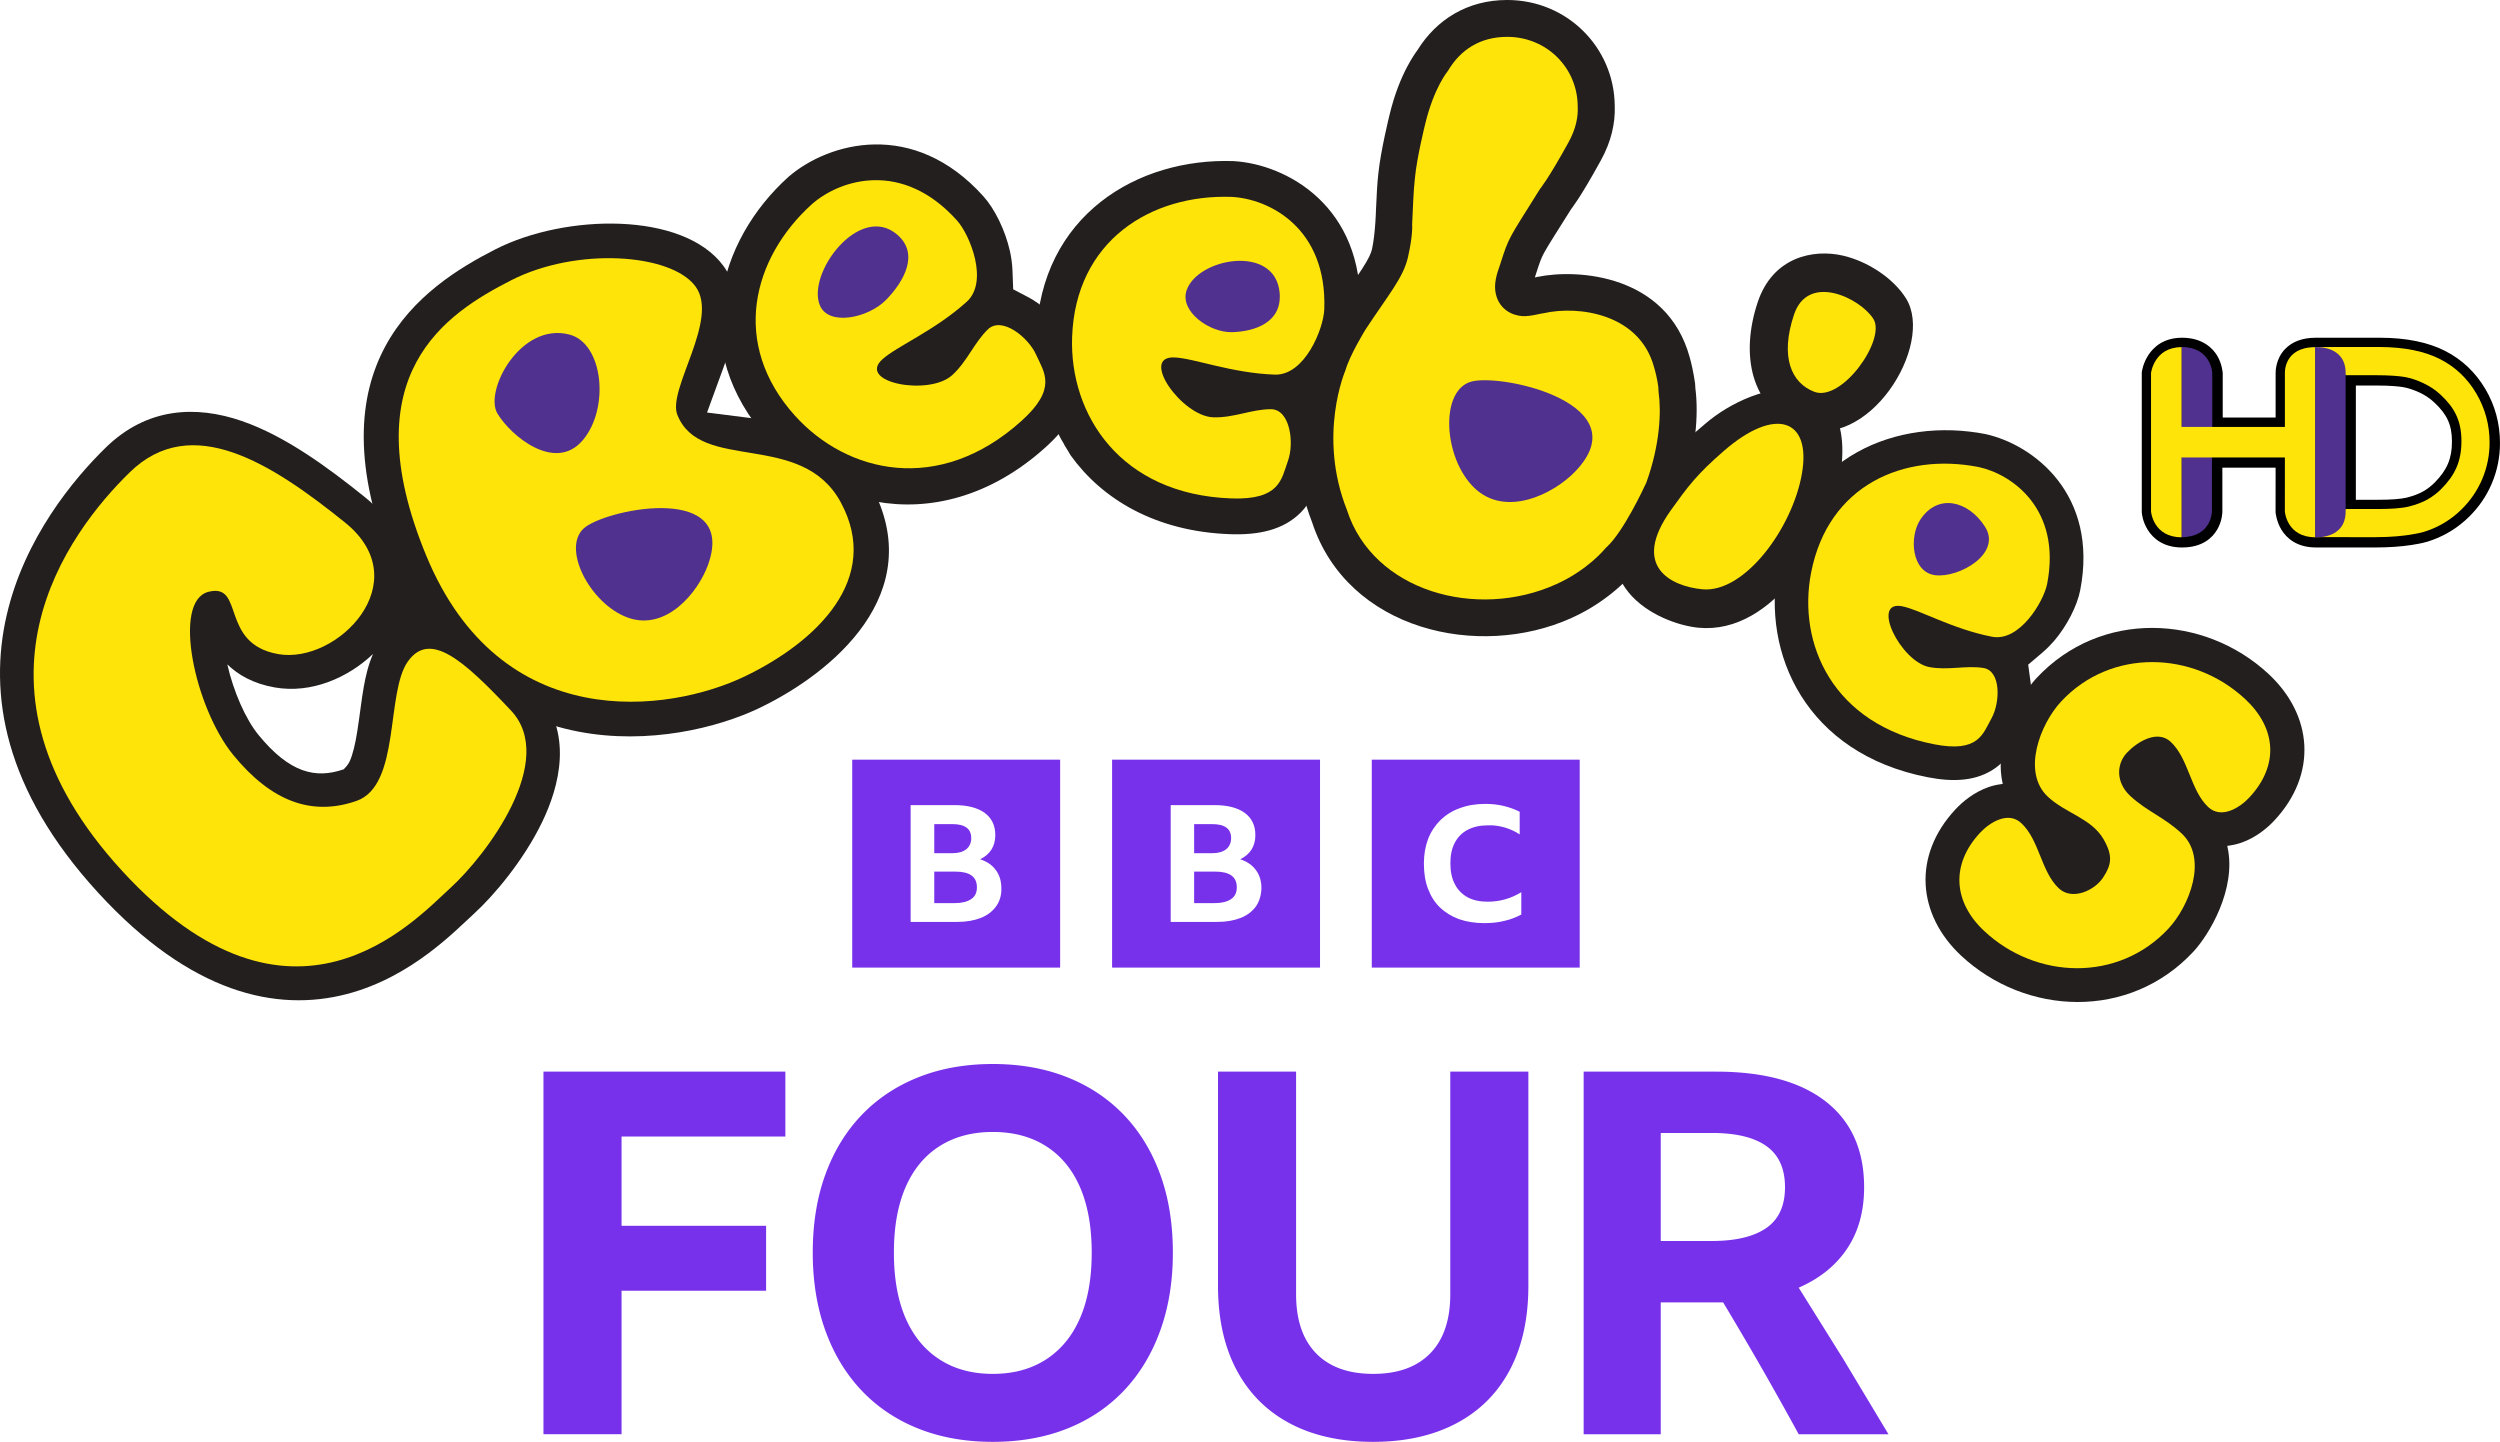 <svg width="867.93" height="500.53" version="1.1" viewBox="0 0 813.69 469.24" xmlns="http://www.w3.org/2000/svg">
 <g transform="translate(-1561.8 23.097)">
  <g transform="translate(1561.8 -23.094)">
   <path d="m792.44 157.05c-1.153 1.153-2.438 2.138-3.824 2.922-1.353 0.768-3.139 1.436-5.294 1.987-2.004 0.468-5.026 0.701-9.552 0.701h-6.997v-37.189h6.746c4.793 0 7.514 0.334 8.7 0.534 1.62 0.283 3.39 0.868 5.227 1.737h0.04c1.82 0.851 3.457 1.954 4.843 3.273l0.013 0.013c4.175 3.891 5.711 7.331 5.711 12.707 0 5.477-1.57 9.218-5.611 13.308m16.466-30.459c-3.189-5.394-7.548-9.535-12.958-12.307-5.577-2.889-12.775-4.358-21.408-4.358h-20.79c-4.325 0-7.715 1.252-10.053 3.724-2.989 3.139-3.056 7.114-3.039 7.915v14.345h-17.217v-14.462c-0.013-0.12-0.2-3.123-1.887-5.811-1.32-2.138-4.542-5.711-11.356-5.711-6.028 0-9.285 3.072-10.972 5.661-1.72 2.638-2.087 5.26-2.121 5.561l-0.013 0.12v45.42l0.013 0.184c0.013 0.285 0.267 2.956 1.97 5.644 1.637 2.588 4.91 5.678 11.121 5.678 6.613 0 9.852-3.139 11.406-5.761 1.653-2.772 1.72-5.511 1.72-5.811v-14.412h17.333l-0.013 14.462v0.093c0.013 0.12 0.285 3.056 1.954 5.728 1.62 2.588 4.876 5.694 11.155 5.694h19.504c4.191 0 8.099-0.267 11.623-0.802h0.053c0.167-0.027 0.351-0.067 0.534-0.107 1.904-0.301 4.075-0.668 6.496-1.62 4.375-1.653 8.266-4.125 11.555-7.364 3.24-3.139 5.778-6.83 7.531-10.988 1.753-4.158 2.638-8.566 2.638-13.091 0-6.329-1.603-12.257-4.776-17.634" stroke-width="13.36"/>
   <path d="m710.01 148.1-0.013 26.734c9.886 0 9.936-8.399 9.936-8.399v-18.335h-9.919z" fill="#50318f" stroke-width="13.36"/>
   <path d="m720.04 139.68v-18.352s-0.385-8.399-10.053-8.399v26.703l10.053 0.053z" fill="#50318f" stroke-width="13.36"/>
   <path d="m743.68 121.38s-0.434-8.399 9.919-8.399v61.886c-9.351 0-9.936-8.399-9.936-8.399l0.013-17.583h-33.632v25.983c-9.251 0-9.936-8.399-9.936-8.399v-45.087s1.002-8.399 9.936-8.399v25.967h33.632v-17.567z" fill="#ffe409" stroke-width="13.36"/>
   <path d="m753.56 174.82 9.936-9.151h10.186c4.409 0 7.848-0.216 10.303-0.802 2.438-0.617 4.475-1.386 6.095-2.304 1.653-0.935 3.156-2.087 4.509-3.44 4.375-4.425 6.546-8.817 6.546-15.563 0-6.629-2.238-10.838-6.713-15.029-1.653-1.57-3.557-2.839-5.711-3.841-2.121-1.002-4.141-1.67-6.062-2.004-1.92-0.318-4.993-0.568-9.234-0.568h-9.919l-9.902-9.184h20.74c8.416 0 15.063 1.47 19.956 4.008 4.893 2.505 8.784 6.195 11.672 11.088 2.889 4.893 4.342 10.236 4.342 16.015 0 4.125-0.802 8.082-2.388 11.856-1.603 3.774-3.874 7.097-6.813 9.953-3.006 2.956-6.513 5.177-10.487 6.679-2.321 0.919-4.459 1.202-6.412 1.536-1.937 0.285-5.661 0.768-11.139 0.768l-19.504-0.013z" fill="#ffe409" stroke-width="13.36"/>
   <path d="m763.45 121.38c0-9.168-9.936-8.399-9.936-8.399v61.886s9.936 0.768 9.936-8.399z" fill="#50318f" stroke-width="13.36"/>
   <path d="m447.64 72.495c0.167-2.321 0.2-4.041 0.2-4.041 0.2-4.325 0.401-8.834 0.786-12.04 0.751-7.364 3.574-18.785 3.574-18.785 1.637-6.93 3.841-12.19 5.778-15.863 1.436-2.705 2.672-4.525 3.407-5.511 6.128-9.869 16.215-16.265 29.174-16.265 19.422 0 34.834 15.363 35.001 34.466 0.2 5.611-1.119 11.573-4.525 17.751-7.097 12.875-9.385 15.378-9.735 15.948-4.91 7.848-7.281 11.439-8.767 14.176-0.918 1.703-1.336 2.839-2.739 7.214l-0.234 0.752 0.768-0.167c13.442-2.789 42.266-0.635 49.612 26.101 0.568 1.92 1.285 5.177 1.77 8.583l0.093 1.57c1.102 8.333 0.216 21.358-4.843 35.302-0.534 1.153-2.722 5.878-5.31 10.57-2.388 4.275-6.145 10.554-10.403 14.528-0.013 0.013-1.637 2.037-4.993 4.91-3.407 2.939-8.416 6.596-14.812 9.451-30.109 13.593-72.823 4.024-84.363-31.093-5.594-14.361-5.711-27.72-4.459-37.405 1.069-8.182 3.139-13.977 3.941-16.015 1.153-3.724 3.206-7.731 4.559-10.253 1.653-3.056 3.206-5.544 3.206-5.544 3.624-5.544 6.763-9.836 9.084-13.459 2.121-3.29 2.839-4.976 3.139-6.279 0.568-2.505 0.902-5.945 1.086-8.6" fill="#231f1f" stroke-width="13.36"/>
   <path d="m133.3 185.77c-1.62 0-10.938 22.659-10.938 22.659s15.396 14.595 16.215 16.215c0.802 1.62 18.201-19.872 18.201-23.912 0-4.024-21.859-14.962-23.478-14.962" fill="#231f1f" fill-rule="evenodd" stroke-width="13.36"/>
   <path d="m713.88 309.75c-20.84 22.361-54.572 20.856-75.546 1.319-14.261-13.308-15.981-32.53-1.87-47.659 2.388-2.572 6.112-5.611 10.737-7.231 1.252-0.434 2.655-0.786 4.141-0.969l0.501-0.067-0.093-0.484c-2.889-13.527 5.911-28.421 11.088-33.965 20.873-22.376 54.705-20.74 75.546-1.319 14.412 13.442 15.948 32.563 1.87 47.659-2.388 2.572-6.112 5.611-10.737 7.231-1.252 0.434-2.639 0.768-4.108 0.969l-0.484 0.053 0.093 0.484c2.939 13.575-5.995 28.455-11.139 33.982" fill="#231f1f" fill-rule="evenodd" stroke-width="13.36"/>
   <path d="m705.74 302.27c6.83-7.314 13.025-22.911 4.325-31.009-5.694-5.327-11.272-7.147-16.766-12.257-4.559-4.258-4.575-10.203-1.069-13.977 3.323-3.557 9.919-7.648 14.261-3.607 5.945 5.544 6.412 15.815 12.24 21.256 4.225 3.941 10.186 0.301 13.375-3.123 9.702-10.403 8.834-22.543-1.336-32.011-16.916-15.78-43.7-16.616-59.9 0.751-6.83 7.314-12.908 23.011-4.342 31.009 5.828 5.427 14.145 7.014 18.102 13.793 3.189 5.494 2.572 8.433-0.15 12.558-2.755 4.175-10.019 7.531-14.361 3.49-5.828-5.444-6.295-15.713-12.24-21.241-4.225-3.958-10.186-0.318-13.392 3.106-9.685 10.403-8.7 22.644 1.353 32.028 17.017 15.881 43.7 16.599 59.9-0.768" fill="#ffe409" fill-rule="evenodd" stroke-width="13.36"/>
   <path d="m599.8 83.182c8.116 1.87 16.466 7.381 20.557 13.927 9.468 15.163-12.357 50.43-34.349 41.948-16.448-6.346-19.538-23.846-13.927-40.678 4.926-14.795 18.135-17.401 27.72-15.196" fill="#231f1f" fill-rule="evenodd" stroke-width="13.36"/>
   <path d="m598.73 156.38c-3.189 18.368-21.123 50.281-45.888 47.925-12.908-1.236-41.446-14.295-19.186-45.42 3.34-4.692 6.563-8.066 10.086-11.272 3.056-2.789 6.546-5.577 11.055-9.502 17.383-15.095 50.798-21.108 43.935 18.269" fill="#231f1f" fill-rule="evenodd" stroke-width="13.36"/>
   <path d="m583.9 102.42c-4.609 13.793-0.851 22.209 6.579 25.082 8.984 3.457 23.461-16.999 19.27-23.696-4.175-6.696-21.256-15.179-25.85-1.386" fill="#ffe409" fill-rule="evenodd" stroke-width="13.36"/>
   <path d="m627.45 252.97c-39.71-7.715-54.205-40.378-48.694-68.666 6.997-36.019 38.926-48.576 67.463-43.033 15.646 3.44 36.887 19.654 30.844 50.816-1.002 5.093-4.258 11.505-8.433 16.432-0.935 1.086-2.271 2.505-3.941 3.924l-4.559 3.874 0.802 5.945 0.093 0.802c0.45 5.277-0.668 11.305-3.206 15.931-2.956 5.344-5.077 8.566-8.132 10.804-6.095 4.459-13.76 4.826-22.243 3.173" fill="#231f1f" fill-rule="evenodd" stroke-width="13.36"/>
   <path d="m643.89 151.98c-24.062-4.676-48.843 5.711-54.422 34.415-4.475 23.011 6.913 49.395 40.044 55.841 14.462 2.822 15.846-3.34 18.703-8.5 2.839-5.16 3.089-15.429-2.655-16.331-5.728-0.919-11.555 0.868-17.65-0.301-9.351-1.82-19.154-21.791-8.834-19.788 5.794 1.136 16.314 7.398 29.273 9.919 8.967 1.737 16.816-11.422 17.952-17.234 4.692-24.18-11.238-35.653-22.41-38.022" fill="#ffe409" fill-rule="evenodd" stroke-width="13.36"/>
   <path d="m625.05 169.07c-3.774 5.678-2.872 17.15 4.793 18.135 7.665 0.986 21.893-6.997 16.198-15.831-5.41-8.399-15.262-10.904-20.99-2.304" fill="#50318f" fill-rule="evenodd" stroke-width="13.36"/>
   <path d="m346.92 144.23c-0.886-1.386-3.674-7.164-3.674-7.164-3.824-8.75-5.561-18.302-5.227-27.737 1.353-38.824 32.612-57.26 63.456-56.175 16.832 0.986 41.664 14.327 40.478 47.859-0.184 5.41-2.505 12.624-6.062 18.452-0.868 1.436-2.154 3.306-3.874 5.227l-4.208 4.692 1.97 5.995c0.167 0.501 0.301 0.953 0.385 1.319 1.369 5.394 1.202 11.84-0.685 17.049-2.154 6.012-3.791 9.702-6.613 12.524-5.477 5.511-13.259 7.181-22.443 6.863-23.929-0.835-41.246-11.205-51.399-25.399 0 0-1.22-2.121-2.104-3.507" fill="#231f1f" stroke-width="13.36"/>
   <path d="m346.92 144.23c-0.886-1.386-3.674-7.164-3.674-7.164-3.824-8.75-5.561-18.302-5.227-27.737 1.353-38.824 32.612-57.26 63.456-56.175 16.832 0.986 41.664 14.327 40.478 47.859-0.184 5.41-2.505 12.624-6.062 18.452-0.868 1.436-2.154 3.306-3.874 5.227l-4.208 4.692 1.97 5.995c0.167 0.501 0.301 0.953 0.385 1.319 1.369 5.394 1.202 11.84-0.685 17.049-2.154 6.012-3.791 9.702-6.613 12.524-5.477 5.511-13.259 7.181-22.443 6.863-23.929-0.835-41.246-11.205-51.399-25.399 0 0-1.22-2.121-2.104-3.507z" fill="none" stroke="#231f1f" stroke-miterlimit="3.864" stroke-width="1.453"/>
   <path d="m281.18 161.46c-1.586-0.385-7.615-2.605-7.615-2.605-8.834-3.624-16.715-9.301-23.028-16.314-26-28.871-16.314-63.84 6.629-84.496 12.791-10.972 39.91-18.636 62.354 6.312 3.624 4.024 6.963 10.821 8.466 17.484 0.367 1.637 0.752 3.874 0.835 6.462l0.234 6.295 5.594 2.939c0.468 0.25 0.868 0.484 1.186 0.684 4.726 2.922 9.084 7.681 11.356 12.725 2.605 5.828 4.008 9.618 3.941 13.61-0.12 7.782-4.559 14.394-11.388 20.539-17.784 16.015-37.439 20.589-54.623 17.418 0 0-2.355-0.668-3.941-1.053" fill="#231f1f" stroke-width="13.36"/>
   <path d="m281.18 161.46c-1.586-0.385-7.615-2.605-7.615-2.605-8.834-3.624-16.715-9.301-23.028-16.314-26-28.871-16.314-63.84 6.629-84.496 12.791-10.972 39.91-18.636 62.354 6.312 3.624 4.024 6.963 10.821 8.466 17.484 0.367 1.637 0.752 3.874 0.835 6.462l0.234 6.295 5.594 2.939c0.468 0.25 0.868 0.484 1.186 0.684 4.726 2.922 9.084 7.681 11.356 12.725 2.605 5.828 4.008 9.618 3.941 13.61-0.12 7.782-4.559 14.394-11.388 20.539-17.784 16.015-37.439 20.589-54.623 17.418 0 0-2.355-0.668-3.941-1.053z" fill="none" stroke="#231f1f" stroke-miterlimit="3.864" stroke-width="1.453"/>
   <path d="m400.88 64.077c-26.318-0.918-50.831 14.261-51.933 45.637-0.868 25.165 15.63 51.232 51.85 52.502 15.797 0.552 16.247-6.229 18.385-12.174 2.154-5.945 0.701-16.866-5.544-16.866-6.229 0-12.106 2.872-18.77 2.639-10.22-0.351-23.98-19.889-12.691-19.488 6.346 0.218 18.536 5.093 32.714 5.594 9.786 0.334 15.913-14.947 16.131-21.292 0.935-26.435-17.901-35.92-30.141-36.554" fill="#ffe409" fill-rule="evenodd" stroke-width="13.36"/>
   <path d="m386.19 94.53c-2.288 6.847 7.531 13.811 14.896 13.575s16.18-3.139 15.413-12.707c-1.302-16.114-26.751-11.505-30.309-0.868" fill="#50318f" fill-rule="evenodd" stroke-width="13.36"/>
   <path d="m247.26 230.39c-27.001 12.975-91.075 22.644-119.08-45.287-27.469-66.695 9.084-91.743 33.08-103.97 22.744-11.589 61.067-12.341 74.159 5.36 4.392 5.962 4.692 12.758 4.091 17.917-0.601 5.159-2.288 10.32-3.757 14.428l-5.628 15.429 14.027 1.77c1.035 0.12 2.004 0.25 2.739 0.367 5.31 0.886 12.257 2.104 18.785 5.093 6.897 3.156 13.359 8.266 17.886 16.632 18.937 34.967-12.858 60.984-36.303 72.257" fill="#231f1f" fill-rule="evenodd" stroke-width="13.36"/>
   <path d="m73.987 216.23c1.987 8.817 5.962 17.835 10.103 22.911 10.153 12.441 18.62 14.412 27.786 11.238 0.318-0.334 1.403-1.403 1.904-2.522 1.069-2.338 1.87-5.728 2.572-10.27 0.752-4.809 1.285-9.786 2.071-14.194 0.584-3.173 1.419-6.997 2.989-10.554-8.199 7.815-20.156 12.975-31.961 10.904-7.064-1.236-11.99-4.125-15.463-7.514m54.588-12.591c6.963-5.11 15.563-3.841 22.877 0.401 7.348 4.275 15.129 12.207 22.494 20.023 13.226 14.043 7.932 32.295 2.471 43.566-6.028 12.424-15.614 23.812-22.276 29.874-3.089 2.822-8.049 7.798-14.613 12.707-6.847 5.127-15.815 10.504-26.668 13.326-22.895 5.978-50.816-0.216-80.823-32.879-62.186-67.73-18.317-124.81 2.405-145.01 13.342-13.008 29.223-13.811 44.286-8.617 14.11 4.876 28.003 15.095 39.995 24.748 16.231 13.075 16.532 29.708 9.852 41.865" fill="#231f1f" fill-rule="evenodd" stroke-width="13.36"/>
   <path d="m90.553 212.89c19.186 3.373 45.672-23.546 21.741-42.832-23.946-19.27-49.912-35.987-70.035-16.365-20.105 19.604-57.762 69.584-2.505 129.76 55.256 60.166 94.983 16.348 106.77 5.611 11.806-10.721 35.052-41.63 19.771-57.828-15.28-16.215-26.301-26.15-33.547-15.948-7.246 10.202-2.321 40.378-16.732 45.388-14.411 5.01-27.653 0.301-40.145-15.013-12.49-15.33-19.956-50.045-8.015-53.052 11.923-3.006 3.507 16.899 22.694 20.272" fill="#ffe409" fill-rule="evenodd" stroke-width="13.36"/>
   <path d="m264.36 66.344c-19.572 17.618-26.668 45.57-5.644 68.917 16.832 18.686 46.823 25.983 73.742 1.737 11.756-10.587 7.381-15.764 4.793-21.524-2.588-5.778-11.221-12.624-15.713-8.283-4.492 4.325-6.713 10.47-11.672 14.947-7.598 6.83-31.06 2.338-22.659-5.21 4.709-4.258 16.866-9.218 27.42-18.703 7.264-6.563 1.069-21.809-3.189-26.518-17.701-19.654-37.822-13.409-47.075-5.36" fill="#ffe409" fill-rule="evenodd" stroke-width="13.36"/>
   <path d="m266.89 99.477c2.906 6.713 15.697 4.041 21.508-1.887 5.794-5.945 10.921-14.929 3.657-21.208-12.257-10.57-29.673 12.658-25.165 23.095" fill="#50318f" fill-rule="evenodd" stroke-width="13.36"/>
   <path d="m561.05 146.77c16.816-14.613 28.537-10.403 25.433 7.381-3.089 17.784-18.703 38.941-32.396 37.64-10.27-0.986-23.311-7.464-10.253-25.733 5.511-7.698 8.366-11.589 17.217-19.287" fill="#ffe409" fill-rule="evenodd" stroke-width="13.36"/>
   <path d="m437.89 120.58c1.369-4.943 6.546-13.326 6.546-13.326 7.314-11.138 12.273-16.799 13.811-23.496 1.703-7.431 1.369-10.704 1.369-10.704 0.251-5.06 0.434-11.189 0.919-15.214 0.635-6.663 3.29-17.316 3.29-17.316 2.822-11.957 7.431-17.45 7.431-17.45 4.075-6.913 10.537-11.088 19.287-11.088 12.924 0 22.962 10.153 22.962 22.726 0.167 3.306-0.55 7.164-3.022 11.656-6.78 12.273-8.951 14.661-9.301 15.196-10.403 16.665-9.936 15.214-12.924 24.498-1.269 3.49-2.087 6.529-1.419 9.535 1.119 5.11 5.394 7.097 8.65 7.281 1.285 0.08 3.006-0.134 4.943-0.568 0.635-0.134 1.319-0.301 2.037-0.385 11.372-2.572 31.193 0.183 35.885 17.583 0.45 1.503 1.002 3.674 1.386 6.412l0.08 1.637c0.902 6.295 0.517 17.067-3.991 29.523-0.919 2.004-7.381 15.815-12.808 20.891l-0.351 0.318s-1.737 2.087-4.275 4.275c-2.755 2.371-6.796 5.294-11.873 7.565-25.95 11.74-59.664 2.288-68.132-24.164-9.635-24.297-0.501-45.388-0.501-45.388" fill="#ffe409" stroke-width="13.36"/>
   <path d="m512.7 153.45c-6.997 7.281-22.593 15.146-32.813 5.36-10.236-9.786-11.406-32.345-0.601-34.718 10.787-2.388 54.288 7.631 33.414 29.356" fill="#50318f" fill-rule="evenodd" stroke-width="13.36"/>
   <path d="m166.43 91.188c-21.256 10.837-52.034 30.608-27.737 89.556 24.28 58.93 79.186 51.181 103.7 39.409 23.461-11.288 44.702-31.81 31.26-56.659-12.791-23.612-45.688-9.435-53.202-28.506-3.29-8.349 13.827-31.076 5.895-41.798-7.932-10.737-38.658-12.841-59.916-2.004" fill="#ffe409" fill-rule="evenodd" stroke-width="13.36"/>
   <path d="m189.54 143.43c8.95-10.303 6.913-31.661-4.208-34.55-15.931-4.141-27.82 18.335-23.445 25.683 4.375 7.331 18.703 19.17 27.653 8.867" fill="#50318f" fill-rule="evenodd" stroke-width="13.36"/>
   <path d="m230.42 183.9c-3.223 8.917-13.593 21.591-26.066 17.115-12.49-4.475-22.109-23.362-13.776-29.523 8.349-6.162 49.444-14.16 39.843 12.407" fill="#50318f" fill-rule="evenodd" stroke-width="13.36"/>
  </g>
 </g>
 <g transform="matrix(1 0 0 1 23.497 -129.91)" fill="#7831eb">
  <path d="m153.39 478.69h78.733v21.13h-53.316v29.048h47.045v21.132h-47.045v46.712h-25.42v-118.02zm146.25-2.479c8.91 0 16.971 1.434 24.182 4.293s13.371 6.96 18.486 12.295c5.115 5.336 9.056 11.78 11.803 19.313 2.747 7.532 4.131 16.04 4.131 25.504 0 9.357-1.378 17.829-4.131 25.423-2.753 7.594-6.683 14.089-11.803 19.478-5.12 5.389-11.278 9.519-18.486 12.379-7.208 2.859-15.272 4.293-24.182 4.293s-16.98-1.428-24.185-4.29-13.371-6.99-18.489-12.379c-5.117-5.389-9.056-11.887-11.803-19.478-2.747-7.591-4.128-16.065-4.128-25.423 0-9.463 1.372-17.96 4.128-25.504 2.756-7.543 6.683-13.975 11.803-19.313 5.12-5.338 11.278-9.433 18.489-12.295 7.211-2.862 15.266-4.296 24.185-4.296zm0 100.86c6.708 0 12.485-1.565 17.329-4.701 4.844-3.136 8.527-7.619 11.062-13.455 2.535-5.836 3.796-12.93 3.796-21.295 0-8.365-1.266-15.459-3.796-21.295s-6.218-10.288-11.062-13.371c-4.844-3.083-10.621-4.62-17.329-4.62-6.708 0-12.496 1.543-17.337 4.62-4.841 3.077-8.527 7.541-11.062 13.371-2.535 5.83-3.793 12.932-3.793 21.295 0 8.363 1.263 15.467 3.793 21.295 2.529 5.827 6.218 10.319 11.062 13.455 4.844 3.136 10.621 4.701 17.337 4.701zm123.8 22.119c-10.559 0-19.615-2.007-27.153-6.023-7.538-4.016-13.315-9.821-17.331-17.412-4.016-7.591-6.023-16.731-6.023-27.404v-69.66h25.417v72.462c0 8.365 2.177 14.774 6.521 19.232 4.343 4.458 10.534 6.683 18.57 6.683 8.035 0 14.223-2.228 18.57-6.683 4.346-4.455 6.521-10.867 6.521-19.232v-72.462h25.423v69.66c0 10.677-2.007 19.811-6.023 27.404-4.016 7.594-9.824 13.399-17.418 17.412-7.594 4.013-16.613 6.023-27.072 6.023zm93.595-45.39v42.916h-25.09v-118.02h43.081c15.517 0 27.43 3.242 35.736 9.735 8.307 6.493 12.466 15.794 12.466 27.896 0 7.817-1.845 14.475-5.526 19.975-3.681 5.501-8.944 9.74-15.764 12.711l14.687 23.522 14.528 24.182h-29.216a1167.5 1167.5 0 0 0-24.598-42.916h-20.302zm0-19.978h16.507c7.809 0 13.754-1.403 17.826-4.209 4.072-2.806 6.11-7.236 6.11-13.29 0-6.054-2.01-10.506-6.023-13.371-4.013-2.865-9.93-4.29-17.745-4.29h-16.675v35.157z" stroke-width="2.795"/>
  <path class="st0" d="m253.88 377.15v67.679h67.679v-67.679zm84.583 0v67.679h67.679v-67.679zm84.517 0v67.679h67.679v-67.679zm36.898 14.404c2.105 0 4.079 0.197 5.986 0.658 1.907 0.46 3.617 1.053 5.262 1.908v7.366c-1.447-0.987-3.092-1.71-4.802-2.236-1.776-0.526-3.617-0.789-5.393-0.723-2.631 0-4.868 0.46-6.709 1.446-1.842 0.921-3.289 2.434-4.21 4.21-0.987 1.842-1.446 4.079-1.446 6.709s0.46 4.932 1.446 6.774c0.921 1.842 2.368 3.289 4.144 4.275 1.842 0.987 4.012 1.448 6.577 1.448 3.946 0 7.564-1.053 10.918-3.092v7.264l-0.066 0.036c-1.579 0.855-3.421 1.579-5.46 2.04-2.105 0.526-4.275 0.723-6.577 0.723-3.026 0-5.788-0.46-8.221-1.315-2.434-0.921-4.471-2.171-6.181-3.815-1.71-1.644-2.96-3.682-3.881-6.116-0.921-2.434-1.315-5.13-1.315-8.156 0-2.96 0.46-5.591 1.381-8.025 0.921-2.368 2.302-4.406 4.012-6.116 1.776-1.71 3.88-3.026 6.314-3.881 2.433-0.921 5.196-1.381 8.221-1.381zm-186.99 0.394h14.272c4.209 0 7.498 0.856 9.8 2.5 2.302 1.71 3.486 4.078 3.486 7.235 0 1.842-0.395 3.354-1.25 4.735-0.855 1.315-2.039 2.368-3.683 3.158 2.236 0.723 3.946 1.906 5.129 3.551 1.184 1.579 1.777 3.552 1.777 5.854 0.066 2.302-0.527 4.275-1.711 5.919-1.184 1.644-2.828 2.895-4.933 3.75-2.171 0.855-4.735 1.315-7.695 1.315h-15.193zm84.648 0h14.273c4.209 0 7.497 0.856 9.799 2.5 2.302 1.71 3.486 4.078 3.486 7.235 0 1.842-0.395 3.354-1.25 4.735-0.855 1.315-2.039 2.368-3.683 3.158 2.236 0.723 3.947 1.906 5.131 3.551 1.184 1.579 1.775 3.552 1.775 5.854-0.066 2.302-0.657 4.275-1.775 5.919-1.184 1.644-2.828 2.895-4.933 3.75-2.171 0.855-4.736 1.315-7.696 1.315h-15.127zm-76.955 6.183v9.471h5.854c2.039 0 3.552-0.46 4.604-1.315 1.052-0.855 1.579-2.105 1.579-3.617 0-3.026-2.039-4.538-6.183-4.538zm84.583 0v9.471h5.854c2.039 0 3.552-0.46 4.604-1.315 1.052-0.855 1.579-2.105 1.579-3.617 0-3.026-2.039-4.538-6.183-4.538zm-84.583 15.456v10.26h6.709c2.302 0 4.078-0.46 5.327-1.315 1.25-0.855 1.841-2.104 1.841-3.748 0.066-3.486-2.301-5.196-7.037-5.196zm84.583 0v10.26h6.709c2.302 0 4.078-0.46 5.327-1.315 1.25-0.855 1.842-2.104 1.842-3.748 0.066-3.486-2.303-5.196-7.038-5.196z" clip-rule="evenodd" fill-rule="evenodd" stroke-width=".658"/>
 </g>
</svg>
